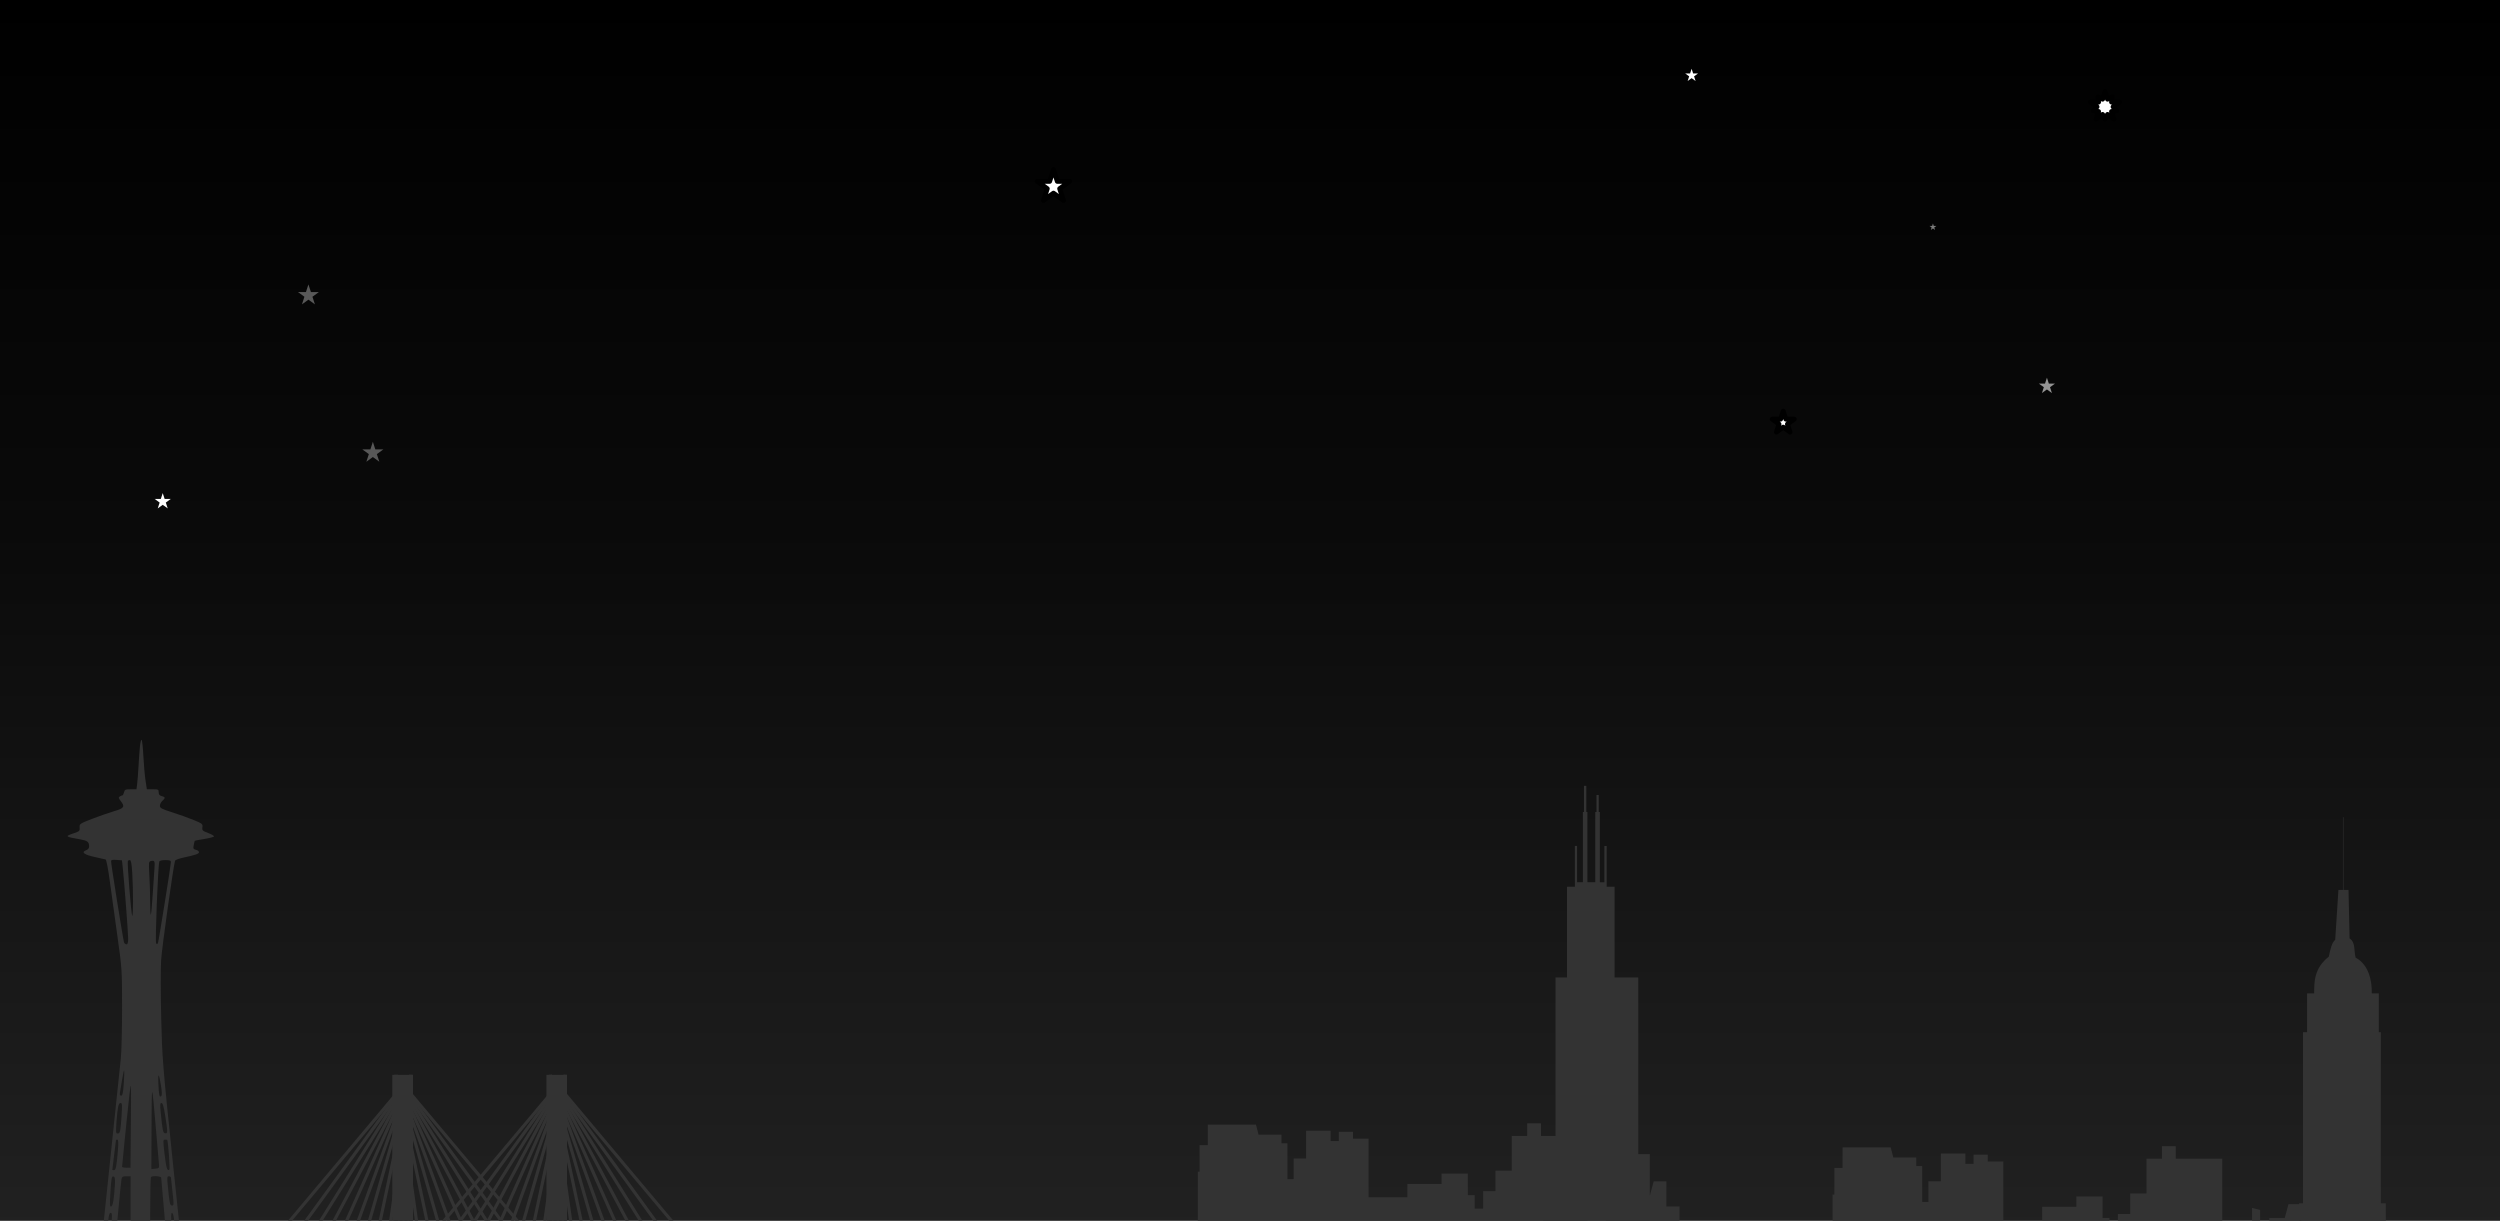 <?xml version="1.0" encoding="UTF-8" standalone="no"?><!DOCTYPE svg PUBLIC "-//W3C//DTD SVG 1.1//EN" "http://www.w3.org/Graphics/SVG/1.1/DTD/svg11.dtd"><svg width="100%" height="100%" viewBox="0 0 1024 500" version="1.1" xmlns="http://www.w3.org/2000/svg" xmlns:xlink="http://www.w3.org/1999/xlink" xml:space="preserve" style="fill-rule:evenodd;clip-rule:evenodd;stroke-linecap:round;stroke-linejoin:round;stroke-miterlimit:1.414;"><rect x="0" y="0" width="1024" height="500" fill="#808080" stroke="none"/><g id="Layer1"><rect x="0" y="0" width="1024" height="504.142" style="fill:url(#_Linear1);"/><g><path d="M57.3,305.918c-0.165,1.719 -0.424,5.375 -0.575,8.125c-0.151,2.75 -0.399,5.956 -0.55,7.125l-0.275,2.125l-2.4,0c-2.15,0 -2.431,0.13 -2.7,1.25c-0.168,0.7 -0.465,1.25 -0.675,1.25c-0.214,0 -0.675,0.193 -1.075,0.45c-0.57,0.367 -0.504,0.7 0.357,1.8c1.883,2.404 1.493,3.006 -2.757,4.254c-2.131,0.626 -6.225,2.053 -9.025,3.146c-5,1.951 -5.122,2.037 -5,3.5c0.114,1.372 -0.075,1.568 -2.225,2.295c-3.958,1.34 -3.85,1.458 2.35,2.546c3.1,0.545 3.75,1.049 3.75,2.909c0,0.762 -0.4,1.254 -1.3,1.6c-2.058,0.791 -0.7,1.805 3.7,2.762c2.1,0.457 4.089,0.906 4.375,0.988c0.289,0.083 1.019,3.825 1.625,8.325c0.606,4.503 1.998,14.575 3.1,22.425c1.991,14.183 2,14.325 2,30.175c0,8.75 -0.225,17.986 -0.5,20.5c-0.275,2.513 -1.285,12.125 -2.242,21.325c-2.586,24.85 -3.143,30.185 -5.03,48.1c-0.949,9 -1.728,16.626 -1.728,16.9c0,0.305 -1.95,0.5 -5,0.5l-5,0l0,11.5l55,0l0,-5.75l0,-5.75l-4.975,0l-4.975,0l-0.25,-1.625c-0.137,-0.894 -2.186,-20.25 -4.55,-43c-4.136,-39.8 -4.316,-42.036 -4.725,-58.75c-0.234,-9.55 -0.249,-20.19 -0.034,-23.625c0.319,-5.1 5.054,-38.853 5.717,-40.75c0.104,-0.298 1.542,-0.845 3.142,-1.195c5.45,-1.193 6.65,-1.608 6.65,-2.305c0,-0.345 -0.575,-0.791 -1.225,-0.95c-1.093,-0.268 -1.193,-0.475 -0.925,-1.925c0.166,-0.9 0.356,-1.692 0.425,-1.775c0.069,-0.082 1.85,-0.421 3.95,-0.75c2.1,-0.329 3.87,-0.803 3.925,-1.05c0.055,-0.25 -1.025,-0.873 -2.425,-1.4c-2.3,-0.865 -2.507,-1.075 -2.325,-2.35c0.188,-1.314 -0.025,-1.493 -3.475,-2.925c-2.008,-0.833 -6,-2.262 -8.8,-3.15c-4.45,-1.411 -5.125,-1.77 -5.125,-2.725c0,-0.6 0.455,-1.512 1,-2.006c1.303,-1.179 1.25,-1.589 -0.25,-1.946c-0.9,-0.215 -1.25,-0.648 -1.25,-1.548c0,-1.16 -0.175,-1.25 -2.425,-1.25l-2.425,0l-0.55,-3.625c-0.302,-1.99 -0.697,-6.5 -0.875,-10c-0.178,-3.5 -0.505,-6.488 -0.725,-6.625c-0.218,-0.136 -0.537,1.175 -0.7,2.875ZM50.243,354.993c0.565,5 2.257,27.087 2.257,29.45c0,1.7 -0.194,2.35 -0.7,2.35c-0.373,0 -0.834,-0.35 -0.988,-0.75c-0.343,-0.895 -5.312,-31.95 -5.312,-33.2c0,-0.647 0.425,-0.767 2.225,-0.625l2.225,0.175l0.293,2.6ZM54.173,357.643c0.426,7.05 0.415,17.935 -0.017,17.5c-0.406,-0.407 -2.121,-21.9 -1.796,-22.5c0.102,-0.188 0.49,-0.35 0.84,-0.35c0.468,0 0.741,1.5 0.973,5.35ZM63.253,355.943c-0.139,1.696 -0.468,6.575 -0.728,10.775c-0.26,4.2 -0.6,7.8 -0.75,7.95c-0.151,0.151 -0.275,-2.175 -0.275,-5.175c0,-2.982 -0.147,-7.975 -0.325,-11.025c-0.303,-5.2 -0.261,-5.589 0.625,-5.786c1.558,-0.346 1.717,0.011 1.453,3.261ZM70,353.143c0,1.15 -4.967,32.214 -5.293,33.1c-0.165,0.45 -0.436,0.521 -0.757,0.2c-0.469,-0.469 0.752,-31.85 1.305,-33.55c0.12,-0.369 1.07,-0.6 2.47,-0.6c1.8,0 2.275,0.177 2.275,0.85ZM50.7,443.743c-0.274,3.95 -0.508,5.05 -1.075,5.05c-0.527,0 -0.657,-0.375 -0.475,-1.375c0.138,-0.758 0.53,-3.125 0.875,-5.275c0.345,-2.15 0.715,-3.799 0.825,-3.675c0.111,0.125 0.044,2.475 -0.15,5.275ZM65.957,444.743c0.401,2.5 0.431,3.862 0.093,4.2c-0.734,0.734 -0.953,-0.2 -1.187,-5.05c-0.233,-4.821 0.244,-4.45 1.094,0.85ZM63.967,463.543c0.568,6.6 1.089,12.675 1.158,13.5c0.112,1.338 -0.05,1.516 -1.5,1.65l-1.625,0.15l0.073,-17.65c0.077,-18.794 0.073,-18.8 1.894,2.35ZM53.6,461.668l-0.15,16.625l-1.725,0c-0.95,0 -1.725,-0.168 -1.725,-0.375c0,-0.207 0.69,-7.225 1.536,-15.625c1.436,-14.25 1.875,-17.885 2.107,-17.45c0.059,0.11 0.04,7.675 -0.043,16.825ZM49.769,457.393c-0.425,6.25 -0.582,6.9 -1.669,6.9c-0.645,0 -0.701,-0.65 -0.397,-4.65c0.491,-6.45 0.793,-7.85 1.697,-7.85c0.65,0 0.699,0.75 0.369,5.6ZM67.672,456.993c1.067,6.75 1.065,7.427 -0.022,7.205c-0.919,-0.188 -1.069,-0.905 -1.846,-8.805c-0.29,-2.95 -0.228,-3.6 0.346,-3.6c0.511,0 0.921,1.4 1.522,5.2ZM48.298,471.193c-0.516,6.45 -0.842,8.1 -1.598,8.1c-0.4,0 -0.7,-0.054 -0.7,-0.125c0,-0.069 0.336,-2.8 0.75,-6.1c0.414,-3.3 0.75,-6.042 0.75,-6.125c0,-0.078 0.275,-0.15 0.575,-0.15c0.412,0 0.475,1.25 0.223,4.4ZM68.523,466.893c0.474,2.05 1.149,12.052 0.827,12.255c-0.885,0.559 -1.266,-0.705 -1.949,-6.455c-0.665,-5.6 -0.655,-5.9 0.199,-5.9c0.5,0 0.91,0.044 0.923,0.1ZM47.074,485.093c-0.359,6 -0.838,8.861 -1.524,9.103c-0.582,0.205 -0.638,-0.753 -0.33,-5.703c0.393,-6.3 0.517,-6.87 1.43,-6.556c0.397,0.136 0.54,1.206 0.424,3.156ZM53.5,497.793l0,16l-3.25,0c-3.05,0 -3.25,-0.071 -3.253,-1.15c-0.005,-1.6 2.496,-28.43 2.772,-29.75c0.185,-0.88 0.581,-1.1 1.981,-1.1l1.75,0l0,16ZM66.024,482.393c0.014,0.357 0.647,7.6 1.401,16.05c0.754,8.45 1.251,15.468 1.1,15.55c-0.151,0.082 -1.8,0.048 -3.65,-0.075l-3.375,-0.225l0,-15.625c0,-8.6 0.157,-15.782 0.35,-15.975c0.605,-0.605 4.147,-0.35 4.174,0.3ZM70.025,482.418c0.014,0.343 0.307,3.05 0.65,6c0.576,4.95 0.558,5.375 -0.225,5.375c-0.854,0 -1.031,-0.85 -1.755,-8.4c-0.302,-3.15 -0.242,-3.6 0.48,-3.6c0.45,0 0.836,0.284 0.85,0.625ZM45.723,500.443c-0.593,7.8 -0.78,8.85 -1.573,8.85c-0.6,0 -0.695,-0.475 -0.475,-2.375c0.153,-1.318 0.42,-4.1 0.6,-6.25c0.239,-2.85 0.51,-3.875 1.025,-3.875c0.566,0 0.647,0.7 0.423,3.65ZM71.213,498.893c0.681,5.45 0.855,9.9 0.387,9.9c-0.67,0 -0.956,-1.5 -1.353,-7.1c-0.237,-3.35 -0.181,-4.9 0.178,-4.9c0.288,0 0.644,0.95 0.788,2.1ZM44.162,512.793c-0.144,0.55 -0.464,1 -0.712,1c-0.518,0 -0.568,-0.6 -0.144,-1.7c0.428,-1.108 1.171,-0.5 0.856,0.7ZM72.171,513.393c0.2,0.85 0.133,1.4 -0.171,1.4c-0.281,0 -0.5,-0.7 -0.5,-1.6c0,-1.813 0.212,-1.75 0.671,0.2Z" style="fill:#333;fill-rule:nonzero;"/></g></g><g id="Layer2"><g id="g3709"><path id="path3650" d="M675.762,566.473l-43.671,0l0,-93.746l5.056,0l0,-72.372l4.706,0l0,-37.154l3.219,0l0,-16.704l0.894,0l0,14.859l2.379,0l0,-28.77l0.454,0l0,-10.688l0.943,0l0,10.674l0.45,0l0,28.772l3.234,0l0,-28.762l0.497,0l0,-6.963l0.918,0l0,6.973l0.456,0l0,28.769l1.851,0l0,-14.853l0.939,0l0,16.699l3.248,-0.007l0,37.155l9.7,0l0,72.371l4.727,0l0,93.747Z" style="fill:#333;fill-rule:nonzero;"/></g><path d="M750.625,558.748l0,-69.447l0.729,0l0,-10.905l3.364,0l0,-8.409l19.721,0l1.07,4.128l9.376,0l0,3.516l2.446,0l0,14.676l2.548,0l0,-8.459l5.096,0l0,-11.364l10.039,0l0,4.23l3.364,0l0,-3.771l5.809,0l0,2.803l6.37,0l0,24.001l15.899,0l0,-5.452l14.014,0l0,-4.23l10.752,0l0,8.816l2.803,0l0,5.504l3.465,0l0,-7.135l5.045,0l0,-8.408l6.676,0l0,-14.217l6.319,0l0,-5.147l5.656,0l0,5.147l19.059,0l0,37.709l7.491,0l0,-5.707l2.599,0l0,-3.924l2.089,0l0,-7.95l3.312,0.867l0,10.344l3.771,0l0,-7.032l6.319,0l1.529,-5.707l5.198,0l0,10.293l5.386,0l0,55.23l-197.314,0Z" style="fill:#333;"/><path d="M490.625,549.402l0,-69.447l0.729,0l0,-10.906l3.364,0l0,-8.408l19.721,0l1.07,4.128l9.376,0l0,3.516l2.446,0l0,14.676l2.548,0l0,-8.459l5.096,0l0,-11.364l10.039,0l0,4.23l3.364,0l0,-3.771l5.809,0l0,2.802l6.37,0l0,24.002l15.899,0l0,-5.452l14.014,0l0,-4.23l10.752,0l0,8.816l2.803,0l0,5.503l3.465,0l0,-7.134l5.045,0l0,-8.408l6.676,0l0,-14.218l6.319,0l0,-5.147l5.656,0l0,5.147l19.059,0l0,37.71l7.491,0l0,-5.707l2.599,0l0,-3.924l2.089,0l0,-7.95l3.312,0.866l0,10.345l3.771,0l0,-7.032l6.319,0l1.529,-5.708l5.198,0l0,10.294l5.386,0l0,55.23l-197.314,0Z" style="fill:#333;"/><g id="g3681"><path id="rect3167" d="M959.676,334.74l0,29.773l-1.86,0l-1.316,20.45c-1.368,1.053 -2.015,3.906 -2.617,6.871c-5.988,4.733 -6.008,10.212 -5.996,15.055l-2.9,0l0,15.911l-1.671,0l0,70.1l-1.64,0l0,9.704l-2.9,0l0,7.026l-3.31,0l0,26.875l-7.849,0l0,9.294l64.119,0l0,-9.294l-8.48,0l0,-26.875l-3.121,0l0,-7.026l-2.9,0l0,-9.704l-2.049,0l0,-70.1l-0.82,0l0,-15.911l-2.9,0c0.172,-5.075 -1.251,-11.815 -6.582,-14.617c-0.839,-2.754 0.098,-6.193 -2.499,-7.893l-0.439,-19.866l-2.081,0l0,-29.773l-0.189,0l0,0Z" style="fill:#333;"/></g><path d="M862.231,37.5l1.015,3.125l1.957,-0.966l-0.314,2.16l3.286,0l-2.658,1.931l1.523,1.563l-2.151,0.368l1.016,3.125l-2.659,-1.931l-1.015,1.931l-1.015,-1.931l-2.659,1.931l1.016,-3.125l-2.151,-0.368l1.523,-1.563l-2.658,-1.931l3.286,0l-0.314,-2.16l1.957,0.966l1.015,-3.125Z" style="fill:#fff;stroke-width:2px;stroke:#000;"/><path d="M126.333,116.5l1.013,3.12l3.281,0l-2.654,1.928l1.013,3.12l-2.653,-1.928l-2.654,1.928l1.013,-3.12l-2.653,-1.928l3.28,0l1.014,-3.12Z" style="fill:#585858;"/><path d="M152.72,180.962l1.013,3.12l3.281,0l-2.654,1.928l1.013,3.12l-2.653,-1.928l-2.654,1.928l1.013,-3.12l-2.653,-1.928l3.28,0l1.014,-3.12Z" style="fill:#585858;"/><path d="M431.5,69.45l1.572,4.836l5.085,0l-4.114,2.99l1.571,4.837l-4.114,-2.99l-4.114,2.99l1.571,-4.837l-4.114,-2.99l5.085,0l1.572,-4.836Z" style="fill:#fff;stroke-width:2px;stroke:#000;"/><path d="M791.734,91.525l0.332,1.023l1.075,0l-0.87,0.632l0.333,1.023l-0.87,-0.632l-0.87,0.632l0.332,-1.023l-0.87,-0.632l1.075,0l0.333,-1.023Z" style="fill:#7c7c7c;"/><path d="M66.652,201.964l0.782,2.404l2.528,0l-2.045,1.487l0.781,2.404l-2.046,-1.486l-2.045,1.486l0.781,-2.404l-2.045,-1.487l2.528,0l0.781,-2.404Z" style="fill:#fff;"/><path d="M730.407,168.399l1.067,3.282l3.451,0l-2.792,2.029l1.066,3.282l-2.792,-2.028l-2.792,2.028l1.067,-3.282l-2.792,-2.029l3.451,0l1.066,-3.282Z" style="fill:#fff;stroke-width:2px;stroke:#000;"/><path d="M692.886,28.181l0.621,1.911l2.009,0l-1.626,1.181l0.621,1.911l-1.625,-1.181l-1.625,1.181l0.62,-1.911l-1.625,-1.181l2.009,0l0.621,-1.911Z" style="fill:#fff;"/><path d="M838.422,154.71l0.781,2.405l2.529,0l-2.046,1.486l0.782,2.404l-2.046,-1.486l-2.045,1.486l0.781,-2.404l-2.046,-1.486l2.529,0l0.781,-2.405Z" style="fill:#949494;"/><g id="g3970"><rect id="rect3867" x="160.683" y="440.27" width="8.359" height="137.602" style="fill:#333;"/><g id="g3929"><rect id="rect3887" x="167.756" y="440.27" width="1.286" height="156.892" style="fill:#333;"/><rect id="use3889" x="167.756" y="440.27" width="1.286" height="156.892" style="fill:#333;"/><path id="use3891" d="M169.042,440.359l-1.282,-0.089l-10.945,156.509l1.283,0.09l10.944,-156.51Z" style="fill:#333;"/><path id="use3893" d="M169.042,440.449l-1.273,-0.179l-21.835,155.365l1.273,0.179l21.835,-155.365Z" style="fill:#333;"/><path id="use3895" d="M169.042,440.537l-1.257,-0.267l-32.62,153.463l1.258,0.267l32.619,-153.463Z" style="fill:#333;"/><path id="use3897" d="M169.042,440.624l-1.236,-0.354l-43.245,150.814l1.236,0.354l43.245,-150.814Z" style="fill:#333;"/><path id="use3899" d="M169.042,440.71l-1.208,-0.44l-53.66,147.43l1.208,0.439l53.66,-147.429Z" style="fill:#333;"/><path id="use3901" d="M169.042,440.793l-1.174,-0.523l-63.814,143.327l1.175,0.523l63.813,-143.327Z" style="fill:#333;"/><path id="use3903" d="M169.042,440.873l-1.135,-0.603l-73.656,138.527l1.135,0.604l73.656,-138.528Z" style="fill:#333;"/><path id="use3905" d="M169.043,440.951l-1.091,-0.681l-83.14,133.051l1.091,0.682l83.14,-133.052Z" style="fill:#333;"/><path id="use3907" d="M169.043,441.026l-1.041,-0.756l-92.219,126.928l1.041,0.756l92.219,-126.928Z" style="fill:#333;"/><path id="use3909" d="M169.043,441.096l-0.986,-0.826l-100.848,120.186l0.985,0.826l100.849,-120.186Z" style="fill:#333;"/></g><g id="use3943"><rect id="rect38871" x="161.58" y="440.27" width="1.286" height="156.892" style="fill:#333;"/><rect id="use38891" x="161.58" y="440.27" width="1.286" height="156.892" style="fill:#333;"/><path id="use38911" d="M161.58,440.359l1.283,-0.089l10.944,156.509l-1.283,0.09l-10.944,-156.51Z" style="fill:#333;"/><path id="use38931" d="M161.58,440.449l1.273,-0.179l21.835,155.365l-1.273,0.179l-21.835,-155.365Z" style="fill:#333;"/><path id="use38951" d="M161.58,440.537l1.258,-0.267l32.619,153.463l-1.258,0.267l-32.619,-153.463Z" style="fill:#333;"/><path id="use38971" d="M161.58,440.624l1.236,-0.354l43.245,150.814l-1.236,0.354l-43.245,-150.814Z" style="fill:#333;"/><path id="use38991" d="M161.58,440.71l1.208,-0.44l53.66,147.43l-1.208,0.439l-53.66,-147.429Z" style="fill:#333;"/><path id="use39011" d="M161.58,440.793l1.174,-0.523l63.814,143.327l-1.175,0.523l-63.813,-143.327Z" style="fill:#333;"/><path id="use39031" d="M161.58,440.873l1.135,-0.603l73.656,138.527l-1.135,0.604l-73.656,-138.528Z" style="fill:#333;"/><path id="use39051" d="M161.58,440.951l1.09,-0.681l83.14,133.051l-1.09,0.682l-83.14,-133.052Z" style="fill:#333;"/><path id="use39071" d="M161.58,441.026l1.04,-0.756l92.219,126.928l-1.041,0.756l-92.218,-126.928Z" style="fill:#333;"/><path id="use39091" d="M161.58,441.096l0.985,-0.826l100.848,120.186l-0.985,0.826l-100.848,-120.186Z" style="fill:#333;"/></g></g><g id="g3970-1"><rect id="rect3867-1" x="223.824" y="440.27" width="8.359" height="137.602" style="fill:#333;"/><g id="g3929-6"><rect id="rect3887-0" x="230.898" y="440.27" width="1.286" height="156.892" style="fill:#333;"/><rect id="use3889-4" x="230.898" y="440.27" width="1.286" height="156.892" style="fill:#333;"/><path id="use3891-6" d="M232.184,440.359l-1.283,-0.089l-10.945,156.509l1.283,0.09l10.945,-156.51Z" style="fill:#333;"/><path id="use3893-4" d="M232.184,440.449l-1.274,-0.179l-21.835,155.365l1.273,0.179l21.836,-155.365Z" style="fill:#333;"/><path id="use3895-4" d="M232.184,440.537l-1.258,-0.267l-32.62,153.463l1.258,0.267l32.62,-153.463Z" style="fill:#333;"/><path id="use3897-6" d="M232.184,440.624l-1.237,-0.354l-43.245,150.814l1.236,0.354l43.246,-150.814Z" style="fill:#333;"/><path id="use3899-5" d="M232.184,440.71l-1.209,-0.44l-53.66,147.43l1.208,0.439l53.661,-147.429Z" style="fill:#333;"/><path id="use3901-0" d="M232.184,440.793l-1.175,-0.523l-63.814,143.327l1.175,0.523l63.814,-143.327Z" style="fill:#333;"/><path id="use3903-4" d="M232.184,440.873l-1.136,-0.603l-73.656,138.527l1.135,0.604l73.657,-138.528Z" style="fill:#333;"/><path id="use3905-1" d="M232.184,440.951l-1.091,-0.681l-83.14,133.051l1.091,0.682l83.14,-133.052Z" style="fill:#333;"/><path id="use3907-2" d="M232.184,441.026l-1.041,-0.756l-92.218,126.928l1.04,0.756l92.219,-126.928Z" style="fill:#333;"/><path id="use3909-3" d="M232.184,441.096l-0.986,-0.826l-100.848,120.186l0.986,0.826l100.848,-120.186Z" style="fill:#333;"/></g><g id="use3943-4"><rect id="rect3887-01" x="224.721" y="440.27" width="1.286" height="156.892" style="fill:#333;"/><rect id="use3889-41" x="224.721" y="440.27" width="1.286" height="156.892" style="fill:#333;"/><path id="use3891-61" d="M224.721,440.359l1.283,-0.089l10.944,156.509l-1.283,0.09l-10.944,-156.51Z" style="fill:#333;"/><path id="use3893-41" d="M224.721,440.449l1.273,-0.179l21.835,155.365l-1.273,0.179l-21.835,-155.365Z" style="fill:#333;"/><path id="use3895-41" d="M224.721,440.537l1.258,-0.267l32.619,153.463l-1.258,0.267l-32.619,-153.463Z" style="fill:#333;"/><path id="use3897-61" d="M224.721,440.624l1.236,-0.354l43.245,150.814l-1.236,0.354l-43.245,-150.814Z" style="fill:#333;"/><path id="use3899-51" d="M224.721,440.71l1.208,-0.44l53.66,147.43l-1.208,0.439l-53.66,-147.429Z" style="fill:#333;"/><path id="use3901-01" d="M224.721,440.793l1.175,-0.523l63.813,143.327l-1.175,0.523l-63.813,-143.327Z" style="fill:#333;"/><path id="use3903-41" d="M224.721,440.873l1.135,-0.603l73.656,138.527l-1.135,0.604l-73.656,-138.528Z" style="fill:#333;"/><path id="use3905-11" d="M224.721,440.951l1.09,-0.681l83.14,133.051l-1.09,0.682l-83.14,-133.052Z" style="fill:#333;"/><path id="use3907-21" d="M224.721,441.026l1.04,-0.756l92.219,126.928l-1.041,0.756l-92.218,-126.928Z" style="fill:#333;"/><path id="use3909-31" d="M224.721,441.096l0.985,-0.826l100.848,120.186l-0.985,0.826l-100.848,-120.186Z" style="fill:#333;"/></g></g></g><defs><linearGradient id="_Linear1" x1="0" y1="0" x2="1" y2="0" gradientUnits="userSpaceOnUse" gradientTransform="matrix(-1.88,504.641,-504.641,-1.88,500.958,-0.724)"><stop offset="0%" style="stop-color:#000;stop-opacity:1"/><stop offset="43%" style="stop-color:#0a0a0a;stop-opacity:1"/><stop offset="100%" style="stop-color:#212121;stop-opacity:1"/></linearGradient></defs></svg>